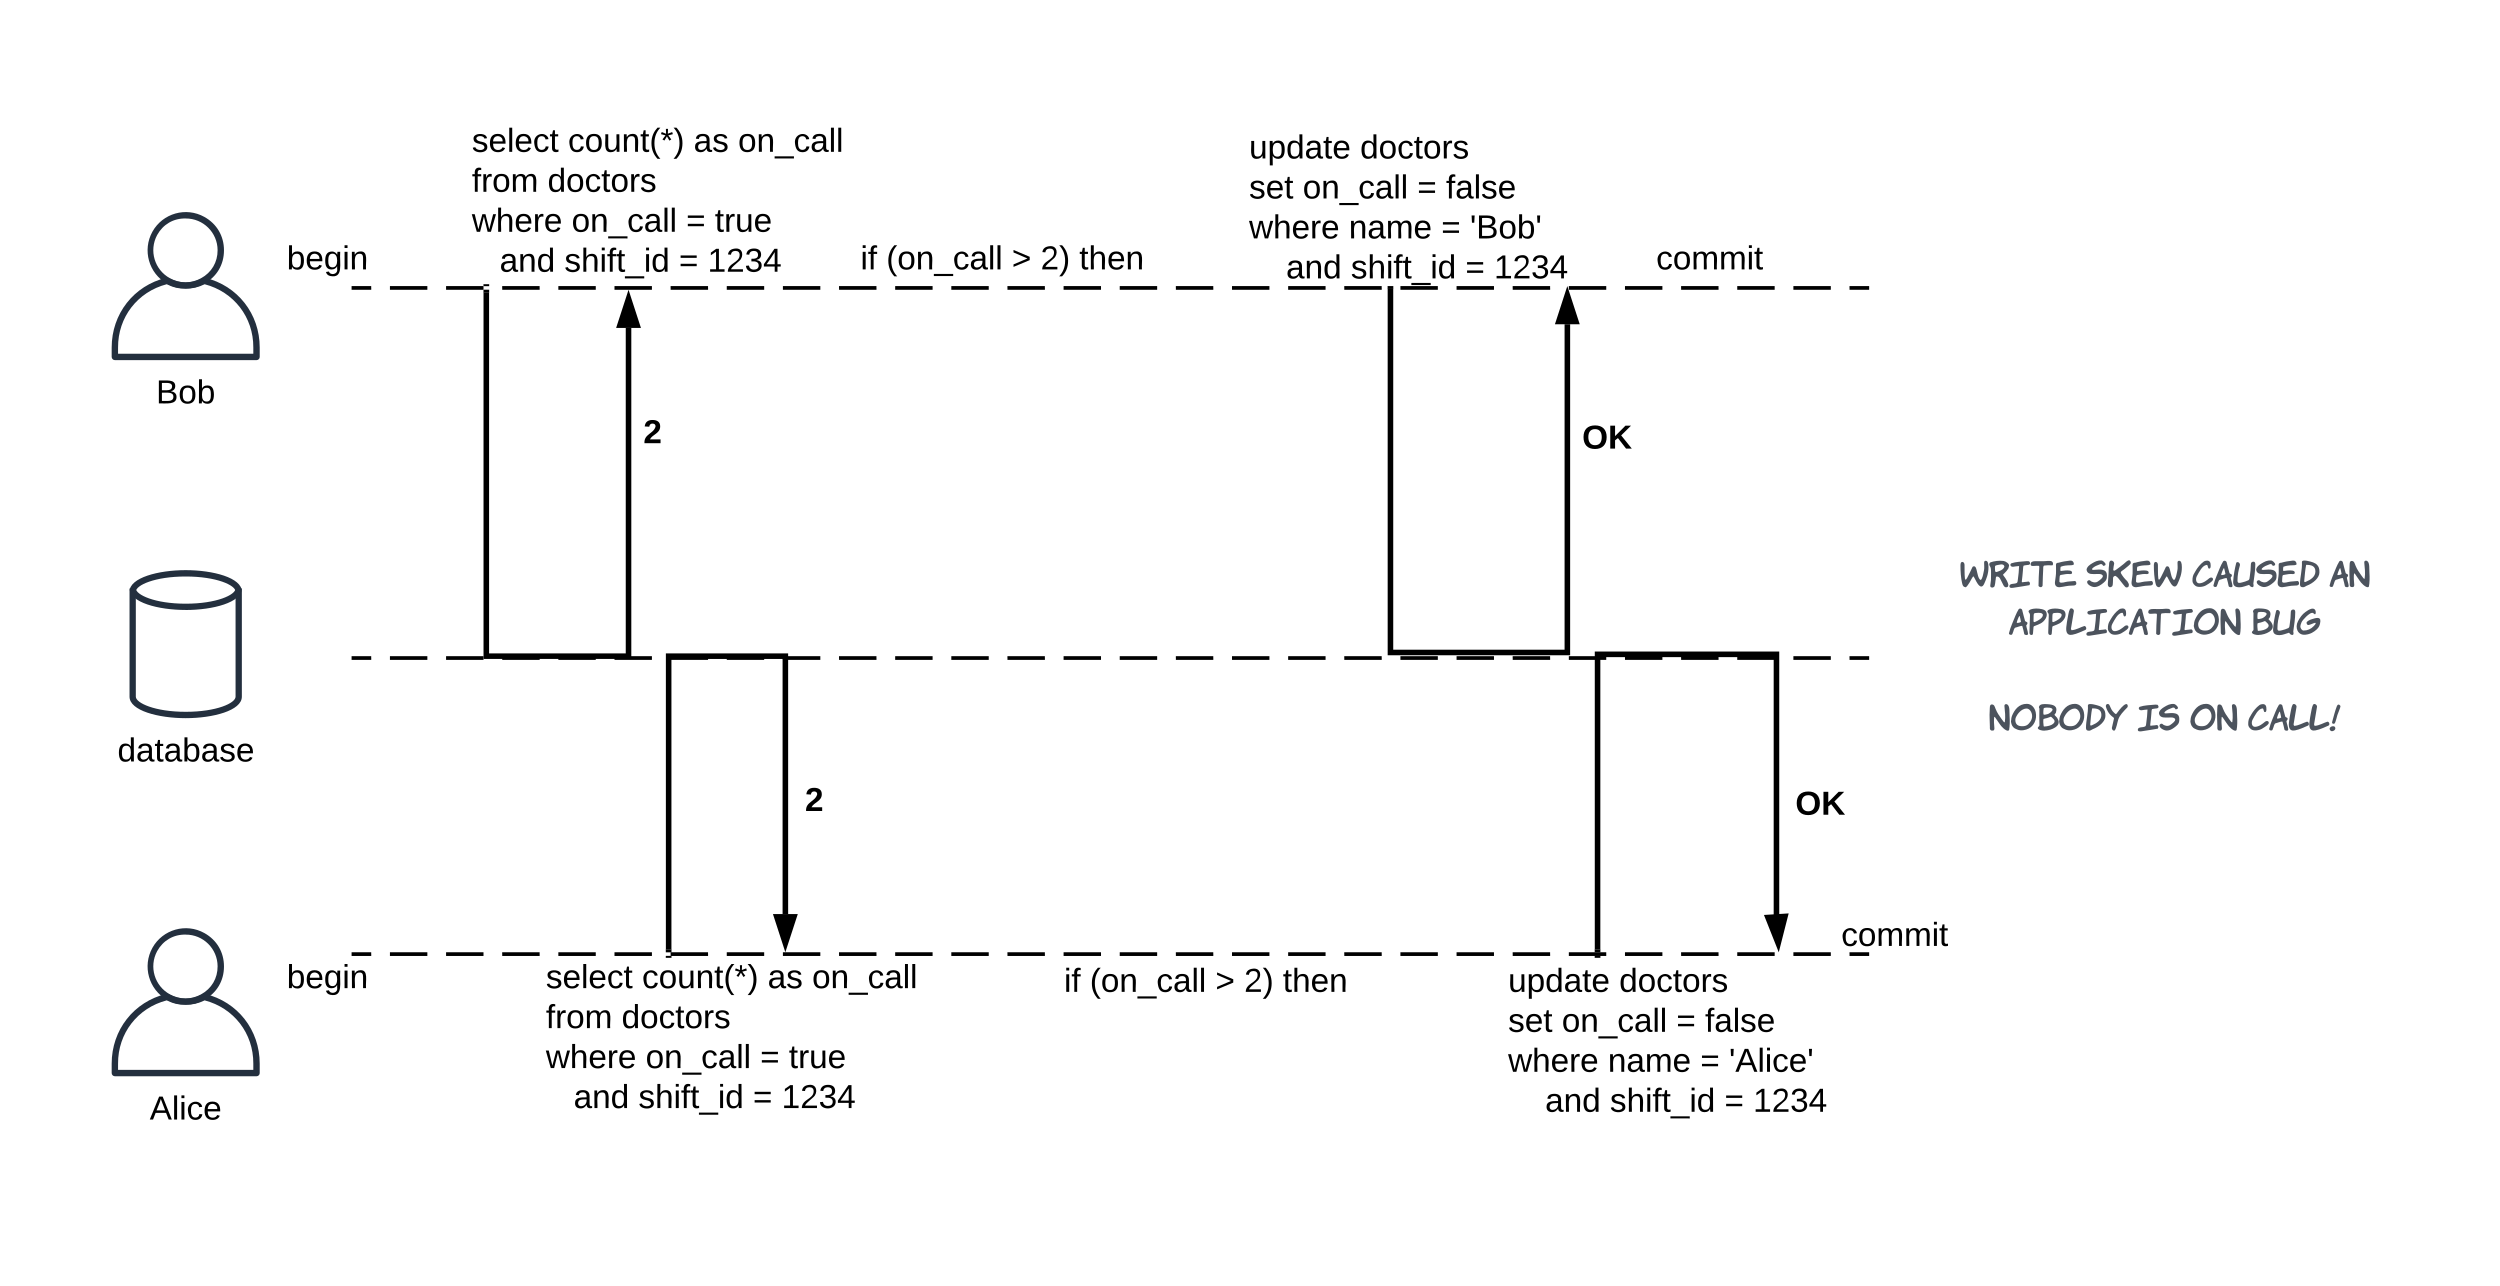 <svg xmlns="http://www.w3.org/2000/svg" xmlns:xlink="http://www.w3.org/1999/xlink" xmlns:lucid="lucid" width="1351" height="695"><g transform="translate(-90 -729)" lucid:page-tab-id="0_0"><path d="M228.67 923.6h-76.64c-.88 0-1.68-.76-1.68-1.7v-5.12c0-18.18 11.92-33.43 29.52-37.7.48-.1.88-.05 1.28.17 5.92 3.2 12.48 3.2 18.4 0 .4-.22.8-.26 1.2-.17 17.68 4.27 29.6 19.52 29.6 37.7v5.13c0 .94-.8 1.7-1.68 1.7zm-74.88-3.43h73.1v-3.4c.1-16.35-10.55-30.07-26.3-34.17-3.37 1.64-6.5 2.4-10.25 2.4-3.76 0-6.88-.7-10.24-2.4-15.75 4.1-26.4 17.82-26.3 34.18z" stroke="#fff" stroke-opacity="0" fill="#232f3e"/><path d="M190.36 884.9c-3.68 0-6.82-.78-10.04-2.56-9.95-5.58-13.5-18.2-7.93-28.17 5.57-9.95 18.16-13.5 28.08-7.93 6.73 3.76 10.57 10.33 10.57 18.05 0 7.76-3.93 14.36-10.74 18.04-3.2 1.73-6.3 2.56-9.94 2.56zm0-37.83c-6.6-.17-12.27 3.18-15.45 8.96-4.5 8.38-1.4 18.8 6.95 23.34 5.4 2.93 11.36 2.93 16.77 0 5.7-3.1 9-8.68 8.96-15.2-.04-9.5-7.77-17.14-17.22-17.1z" stroke="#fff" stroke-opacity="0" fill="#232f3e"/><use xlink:href="#a" transform="matrix(1,0,0,1,120.35,932.6) translate(54 14.4)"/><path d="M280.5 884.1h819v1h-819z" fill="none"/><path d="M300.72 884.1h20.22m10.12 0h20.22m10.1 0h20.23m10.12 0h20.22m10.12 0h20.22m10.1 0h20.23m10.12 0h20.22m10.12 0h20.22m10.1 0h20.23m10.12 0h20.22m10.12 0h20.22m10.1 0h20.23m10.12 0h20.22m10.12 0h20.22m10.1 0h20.23m10.12 0h20.22m10.12 0h20.22m10.1 0h20.23m10.12 0h20.22m10.12 0h20.22m10.1 0h20.23m10.12 0h20.22m10.12 0h20.22m10.1 0h20.23m10.12 0h20.22m10.12 0h20.22m10.1 0h10.12v1h-10.1m-10.12 0h-20.22m-10.12 0h-20.22m-10.1 0h-20.23m-10.12 0h-20.22m-10.12 0h-20.22m-10.1 0h-20.23m-10.12 0h-20.22m-10.12 0h-20.22m-10.1 0h-20.23m-10.12 0h-20.22m-10.12 0h-20.22m-10.1 0h-20.23m-10.12 0h-20.22m-10.12 0h-20.22m-10.1 0h-20.23m-10.12 0h-20.22m-10.12 0h-20.22m-10.1 0h-20.23m-10.12 0h-20.22m-10.12 0h-20.22m-10.1 0h-20.23m-10.12 0h-20.22m-10.12 0h-20.22m-10.1 0h-20.23m-10.12 0h-20.22m-10.12 0h-20.22m-10.1 0H280.5v-1h10.1" stroke="#000" fill="none"/><path d="M280.5 1084.1h819v1h-819z" fill="none"/><path d="M300.72 1084.1h20.22m10.12 0h20.22m10.1 0h20.23m10.12 0h20.22m10.12 0h20.22m10.1 0h20.23m10.12 0h20.22m10.12 0h20.22m10.1 0h20.23m10.12 0h20.22m10.12 0h20.22m10.1 0h20.23m10.12 0h20.22m10.12 0h20.22m10.1 0h20.23m10.12 0h20.22m10.12 0h20.22m10.1 0h20.23m10.12 0h20.22m10.12 0h20.22m10.1 0h20.23m10.12 0h20.22m10.12 0h20.22m10.1 0h20.23m10.12 0h20.22m10.12 0h20.22m10.1 0h10.12v1h-10.1m-10.12 0h-20.22m-10.12 0h-20.22m-10.1 0h-20.23m-10.12 0h-20.22m-10.12 0h-20.22m-10.1 0h-20.23m-10.12 0h-20.22m-10.12 0h-20.22m-10.1 0h-20.23m-10.12 0h-20.22m-10.12 0h-20.22m-10.1 0h-20.23m-10.12 0h-20.22m-10.12 0h-20.22m-10.1 0h-20.23m-10.12 0h-20.22m-10.12 0h-20.22m-10.1 0h-20.23m-10.12 0h-20.22m-10.12 0h-20.22m-10.1 0h-20.23m-10.12 0h-20.22m-10.12 0h-20.22m-10.1 0h-20.23m-10.12 0h-20.22m-10.12 0h-20.22m-10.1 0H280.5v-1h10.1" stroke="#000" fill="none"/><path d="M228.67 1310.6h-76.64c-.88 0-1.68-.76-1.68-1.7v-5.12c0-18.18 11.92-33.43 29.52-37.7.48-.1.88-.05 1.28.17 5.92 3.2 12.48 3.2 18.4 0 .4-.22.8-.26 1.2-.17 17.68 4.27 29.6 19.52 29.6 37.7v5.13c0 .94-.8 1.7-1.68 1.7zm-74.88-3.43h73.1v-3.4c.1-16.35-10.55-30.07-26.3-34.17-3.37 1.64-6.5 2.4-10.25 2.4-3.76 0-6.88-.7-10.24-2.4-15.75 4.1-26.4 17.82-26.3 34.18z" stroke="#fff" stroke-opacity="0" fill="#232f3e"/><path d="M190.36 1271.9c-3.68 0-6.82-.8-10.04-2.56-9.95-5.58-13.5-18.2-7.93-28.17 5.57-9.95 18.16-13.5 28.08-7.93 6.73 3.76 10.57 10.33 10.57 18.05 0 7.76-3.93 14.36-10.74 18.04-3.2 1.73-6.3 2.56-9.94 2.56zm0-37.83c-6.6-.17-12.27 3.18-15.45 8.96-4.5 8.38-1.4 18.8 6.95 23.34 5.4 2.93 11.36 2.93 16.77 0 5.7-3.1 9-8.68 8.96-15.2-.04-9.5-7.77-17.14-17.22-17.1z" stroke="#fff" stroke-opacity="0" fill="#232f3e"/><use xlink:href="#b" transform="matrix(1,0,0,1,120.35,1319.6) translate(50.55 14.4)"/><path d="M280.5 1244.1h819v1h-819z" fill="none"/><path d="M300.72 1244.1h20.22m10.12 0h20.22m10.1 0h20.23m10.12 0h20.22m10.12 0h20.22m10.1 0h20.23m10.12 0h20.22m10.12 0h20.22m10.1 0h20.23m10.12 0h20.22m10.12 0h20.22m10.1 0h20.23m10.12 0h20.22m10.12 0h20.22m10.1 0h20.23m10.12 0h20.22m10.12 0h20.22m10.1 0h20.23m10.12 0h20.22m10.12 0h20.22m10.1 0h20.23m10.12 0h20.22m10.12 0h20.22m10.1 0h20.23m10.12 0h20.22m10.12 0h20.22m10.1 0h10.12v1h-10.1m-10.12 0h-20.22m-10.12 0h-20.22m-10.1 0h-20.23m-10.12 0h-20.22m-10.12 0h-20.22m-10.1 0h-20.23m-10.12 0h-20.22m-10.12 0h-20.22m-10.1 0h-20.23m-10.12 0h-20.22m-10.12 0h-20.22m-10.1 0h-20.23m-10.12 0h-20.22m-10.12 0h-20.22m-10.1 0h-20.23m-10.12 0h-20.22m-10.12 0h-20.22m-10.1 0h-20.23m-10.12 0h-20.22m-10.12 0h-20.22m-10.1 0h-20.23m-10.12 0h-20.22m-10.12 0h-20.22m-10.1 0h-20.23m-10.12 0h-20.22m-10.12 0h-20.22m-10.1 0H280.5v-1h10.1" stroke="#000" fill="none"/><path d="M340 762h220v118H340z" stroke="#000" stroke-opacity="0" stroke-width="2" fill="#fff" fill-opacity="0"/><use xlink:href="#c" transform="matrix(1,0,0,1,345,767) translate(0 44.048)"/><use xlink:href="#d" transform="matrix(1,0,0,1,345,767) translate(51.95 44.048)"/><use xlink:href="#e" transform="matrix(1,0,0,1,345,767) translate(119.85 44.048)"/><use xlink:href="#f" transform="matrix(1,0,0,1,345,767) translate(143.85 44.048)"/><use xlink:href="#g" transform="matrix(1,0,0,1,345,767) translate(0 65.648)"/><use xlink:href="#h" transform="matrix(1,0,0,1,345,767) translate(40.9 65.648)"/><use xlink:href="#i" transform="matrix(1,0,0,1,345,767) translate(0 87.248)"/><use xlink:href="#j" transform="matrix(1,0,0,1,345,767) translate(53.9 87.248)"/><use xlink:href="#k" transform="matrix(1,0,0,1,345,767) translate(115.8 87.248)"/><use xlink:href="#l" transform="matrix(1,0,0,1,345,767) translate(131.3 87.248)"/><use xlink:href="#m" transform="matrix(1,0,0,1,345,767) translate(0 108.848)"/><use xlink:href="#n" transform="matrix(1,0,0,1,345,767) translate(15 108.848)"/><use xlink:href="#o" transform="matrix(1,0,0,1,345,767) translate(50 108.848)"/><use xlink:href="#k" transform="matrix(1,0,0,1,345,767) translate(111.9 108.848)"/><use xlink:href="#p" transform="matrix(1,0,0,1,345,767) translate(127.4 108.848)"/><path d="M352.8 887.1v196.5h76.86V906.22" stroke="#000" stroke-width="3" fill="none"/><path d="M354.3 887.14h-3v-1.54h3zm0-3.54h-3v-1h3z" stroke="#000" stroke-width=".05"/><path d="M429.66 890.45l4.64 14.27h-9.28z" stroke="#000" stroke-width="3"/><use xlink:href="#q" transform="matrix(1,0,0,1,437.661,954.101) translate(0 14.4)"/><path d="M451.34 1242.1v-158.5h63.07v139.38" stroke="#000" stroke-width="3" fill="none"/><path d="M452.84 1246.6h-3v-1h3zm0-3h-3v-1.54h3z" stroke="#000" stroke-width=".05"/><path d="M514.4 1238.75l-4.63-14.27h9.28z" stroke="#000" stroke-width="3"/><path d="M520 1103.6h175.2v118H520z" stroke="#000" stroke-opacity="0" stroke-width="2" fill="#fff" fill-opacity="0"/><use xlink:href="#q" transform="matrix(1,0,0,1,525,1108.6) translate(0 58.681)"/><path d="M760 765.6h300v118H760z" stroke="#000" stroke-opacity="0" stroke-width="2" fill="#fff" fill-opacity="0"/><use xlink:href="#r" transform="matrix(1,0,0,1,765,770.6) translate(0 44.048)"/><use xlink:href="#h" transform="matrix(1,0,0,1,765,770.6) translate(60 44.048)"/><use xlink:href="#s" transform="matrix(1,0,0,1,765,770.6) translate(0 65.648)"/><use xlink:href="#j" transform="matrix(1,0,0,1,765,770.6) translate(29 65.648)"/><use xlink:href="#k" transform="matrix(1,0,0,1,765,770.6) translate(90.9 65.648)"/><use xlink:href="#t" transform="matrix(1,0,0,1,765,770.6) translate(106.4 65.648)"/><use xlink:href="#i" transform="matrix(1,0,0,1,765,770.6) translate(0 87.248)"/><use xlink:href="#u" transform="matrix(1,0,0,1,765,770.6) translate(53.9 87.248)"/><use xlink:href="#k" transform="matrix(1,0,0,1,765,770.6) translate(103.85 87.248)"/><use xlink:href="#v" transform="matrix(1,0,0,1,765,770.6) translate(119.35 87.248)"/><use xlink:href="#w" transform="matrix(1,0,0,1,765,770.6) translate(0 108.848)"/><use xlink:href="#n" transform="matrix(1,0,0,1,765,770.6) translate(20 108.848)"/><use xlink:href="#o" transform="matrix(1,0,0,1,765,770.6) translate(55 108.848)"/><use xlink:href="#k" transform="matrix(1,0,0,1,765,770.6) translate(116.9 108.848)"/><use xlink:href="#p" transform="matrix(1,0,0,1,765,770.6) translate(132.4 108.848)"/><path d="M841.4 885.1v196.5H937V904.22" stroke="#000" stroke-width="3" fill="none"/><path d="M842.9 885.14h-3v-1.54h3z" stroke="#000" stroke-width=".05"/><path d="M936.98 888.45l4.64 14.27h-9.27z" stroke="#000" stroke-width="3"/><g><use xlink:href="#x" transform="matrix(1,0,0,1,944.984,957.042) translate(0 14.4)"/></g><path d="M190.35 1117.1c-14.75 0-30.35-4.08-30.35-11.6v-56.8c0-7.52 15.6-11.6 30.35-11.6 14.7 0 30.35 4.08 30.35 11.6v56.8c0 7.52-15.66 11.6-30.35 11.6zm0-76.56c-16.7 0-26.95 4.72-26.95 8.16v56.8c0 3.36 10.2 8.16 26.95 8.16s26.95-4.72 26.95-8.16v-56.8c0-3.44-10.26-8.16-26.95-8.16z" stroke="#fff" stroke-opacity="0" fill="#232f3e"/><path d="M190.35 1058.63c-14.75 0-30.35-4.07-30.35-11.62h3.4c0 3.4 10.2 8.23 26.95 8.23s26.95-4.78 26.95-8.22h3.4c0 7.56-15.66 11.63-30.35 11.63z" stroke="#fff" stroke-opacity="0" fill="#232f3e"/><g><use xlink:href="#y" transform="matrix(1,0,0,1,130,1126.1) translate(23.5 14.4)"/></g><path d="M953.32 1242.1v-159.5H1050v141.62" stroke="#000" stroke-width="3" fill="none"/><path d="M954.82 1246.6h-3v-1h3zm0-3h-3v-1.54h3z" stroke="#000" stroke-width=".05"/><path d="M1050.93 1238.76l-5.54-13.95 9.24-.58z" stroke="#000" stroke-width="3"/><path d="M1055.2 1105.6h175.2v118h-175.2z" stroke="#000" stroke-opacity="0" stroke-width="2" fill="#fff" fill-opacity="0"/><g><use xlink:href="#x" transform="matrix(1,0,0,1,1060.2,1110.6) translate(0 58.681)"/></g><path d="M550 783.6h180V880H550z" stroke="#000" stroke-opacity="0" stroke-width="2" fill="#fff" fill-opacity="0"/><g><use xlink:href="#z" transform="matrix(1,0,0,1,555,788.6) translate(0 85.979)"/><use xlink:href="#A" transform="matrix(1,0,0,1,555,788.6) translate(13.95 85.979)"/><use xlink:href="#B" transform="matrix(1,0,0,1,555,788.6) translate(81.8 85.979)"/><use xlink:href="#C" transform="matrix(1,0,0,1,555,788.6) translate(97.3 85.979)"/><use xlink:href="#D" transform="matrix(1,0,0,1,555,788.6) translate(118.25 85.979)"/></g><path d="M380 1243.6h220v118H380z" stroke="#000" stroke-opacity="0" stroke-width="2" fill="#fff" fill-opacity="0"/><g><use xlink:href="#c" transform="matrix(1,0,0,1,385,1248.6) translate(0 14.4)"/><use xlink:href="#d" transform="matrix(1,0,0,1,385,1248.6) translate(51.95 14.4)"/><use xlink:href="#e" transform="matrix(1,0,0,1,385,1248.6) translate(119.85 14.4)"/><use xlink:href="#f" transform="matrix(1,0,0,1,385,1248.6) translate(143.85 14.4)"/><use xlink:href="#g" transform="matrix(1,0,0,1,385,1248.6) translate(0 36)"/><use xlink:href="#h" transform="matrix(1,0,0,1,385,1248.6) translate(40.9 36)"/><use xlink:href="#i" transform="matrix(1,0,0,1,385,1248.6) translate(0 57.6)"/><use xlink:href="#j" transform="matrix(1,0,0,1,385,1248.6) translate(53.9 57.6)"/><use xlink:href="#k" transform="matrix(1,0,0,1,385,1248.6) translate(115.8 57.6)"/><use xlink:href="#l" transform="matrix(1,0,0,1,385,1248.6) translate(131.3 57.6)"/><use xlink:href="#m" transform="matrix(1,0,0,1,385,1248.6) translate(0 79.2)"/><use xlink:href="#n" transform="matrix(1,0,0,1,385,1248.6) translate(15 79.2)"/><use xlink:href="#o" transform="matrix(1,0,0,1,385,1248.6) translate(50 79.2)"/><use xlink:href="#k" transform="matrix(1,0,0,1,385,1248.6) translate(111.9 79.2)"/><use xlink:href="#p" transform="matrix(1,0,0,1,385,1248.6) translate(127.4 79.2)"/></g><path d="M980 783.6h180V880H980z" stroke="#000" stroke-opacity="0" stroke-width="2" fill="#fff" fill-opacity="0"/><g><use xlink:href="#E" transform="matrix(1,0,0,1,985,788.6) translate(0 85.979)"/></g><path d="M660 1245.6h180v96.4H660z" stroke="#000" stroke-opacity="0" stroke-width="2" fill="#fff" fill-opacity="0"/><g><use xlink:href="#z" transform="matrix(1,0,0,1,665,1250.6) translate(0 14.4)"/><use xlink:href="#A" transform="matrix(1,0,0,1,665,1250.6) translate(13.95 14.4)"/><use xlink:href="#B" transform="matrix(1,0,0,1,665,1250.6) translate(81.8 14.4)"/><use xlink:href="#C" transform="matrix(1,0,0,1,665,1250.6) translate(97.3 14.4)"/><use xlink:href="#D" transform="matrix(1,0,0,1,665,1250.6) translate(118.25 14.4)"/></g><path d="M900 1245.6h300v118H900z" stroke="#000" stroke-opacity="0" stroke-width="2" fill="#fff" fill-opacity="0"/><g><use xlink:href="#r" transform="matrix(1,0,0,1,905,1250.6) translate(0 14.4)"/><use xlink:href="#h" transform="matrix(1,0,0,1,905,1250.6) translate(60 14.4)"/><use xlink:href="#s" transform="matrix(1,0,0,1,905,1250.6) translate(0 36)"/><use xlink:href="#j" transform="matrix(1,0,0,1,905,1250.6) translate(29 36)"/><use xlink:href="#k" transform="matrix(1,0,0,1,905,1250.6) translate(90.9 36)"/><use xlink:href="#t" transform="matrix(1,0,0,1,905,1250.6) translate(106.4 36)"/><use xlink:href="#i" transform="matrix(1,0,0,1,905,1250.6) translate(0 57.6)"/><use xlink:href="#u" transform="matrix(1,0,0,1,905,1250.6) translate(53.9 57.6)"/><use xlink:href="#k" transform="matrix(1,0,0,1,905,1250.6) translate(103.85 57.6)"/><use xlink:href="#F" transform="matrix(1,0,0,1,905,1250.6) translate(119.35 57.6)"/><use xlink:href="#w" transform="matrix(1,0,0,1,905,1250.6) translate(0 79.2)"/><use xlink:href="#n" transform="matrix(1,0,0,1,905,1250.6) translate(20 79.2)"/><use xlink:href="#o" transform="matrix(1,0,0,1,905,1250.6) translate(55 79.2)"/><use xlink:href="#k" transform="matrix(1,0,0,1,905,1250.6) translate(116.9 79.2)"/><use xlink:href="#p" transform="matrix(1,0,0,1,905,1250.6) translate(132.4 79.2)"/></g><path d="M1080 1149.2h180v96.4h-180z" stroke="#000" stroke-opacity="0" stroke-width="2" fill="#fff" fill-opacity="0"/><g><use xlink:href="#E" transform="matrix(1,0,0,1,1085,1154.2) translate(0 85.979)"/></g><path d="M240 783.6h180V880H240z" stroke="#000" stroke-opacity="0" stroke-width="2" fill="#fff" fill-opacity="0"/><g><use xlink:href="#G" transform="matrix(1,0,0,1,245,788.6) translate(0 85.979)"/></g><path d="M240 1243.6h180v96.4H240z" stroke="#000" stroke-opacity="0" stroke-width="2" fill="#fff" fill-opacity="0"/><g><use xlink:href="#G" transform="matrix(1,0,0,1,245,1248.6) translate(0 14.4)"/></g><path d="M1140 1016.9h240v113.4h-240z" stroke="#000" stroke-opacity="0" stroke-width="2" fill="#fff" fill-opacity="0"/><g><use xlink:href="#H" transform="matrix(1,0,0,1,1145,1021.904) translate(4.111 24.472)"/><use xlink:href="#I" transform="matrix(1,0,0,1,1145,1021.904) translate(72.565 24.472)"/><use xlink:href="#J" transform="matrix(1,0,0,1,1145,1021.904) translate(129.589 24.472)"/><use xlink:href="#K" transform="matrix(1,0,0,1,1145,1021.904) translate(203.785 24.472)"/><use xlink:href="#L" transform="matrix(1,0,0,1,1145,1021.904) translate(30.517 50.32)"/><use xlink:href="#M" transform="matrix(1,0,0,1,1145,1021.904) translate(161.575 50.32)"/><use xlink:href="#N" transform="matrix(1,0,0,1,1145,1021.904) translate(115 76.168)"/><use xlink:href="#O" transform="matrix(1,0,0,1,1145,1021.904) translate(19.897 102.016)"/><use xlink:href="#P" transform="matrix(1,0,0,1,1145,1021.904) translate(100.249 102.016)"/><use xlink:href="#Q" transform="matrix(1,0,0,1,1145,1021.904) translate(128.383 102.016)"/><use xlink:href="#R" transform="matrix(1,0,0,1,1145,1021.904) translate(159.721 102.016)"/></g><defs><path d="M160-131c35 5 61 23 61 61C221 17 115-2 30 0v-248c76 3 177-17 177 60 0 33-19 50-47 57zm-97-11c50-1 110 9 110-42 0-47-63-36-110-37v79zm0 115c55-2 124 14 124-45 0-56-70-42-124-44v89" id="S"/><path d="M100-194c62-1 85 37 85 99 1 63-27 99-86 99S16-35 15-95c0-66 28-99 85-99zM99-20c44 1 53-31 53-75 0-43-8-75-51-75s-53 32-53 75 10 74 51 75" id="T"/><path d="M115-194c53 0 69 39 70 98 0 66-23 100-70 100C84 3 66-7 56-30L54 0H23l1-261h32v101c10-23 28-34 59-34zm-8 174c40 0 45-34 45-75 0-40-5-75-45-74-42 0-51 32-51 76 0 43 10 73 51 73" id="U"/><g id="a"><use transform="matrix(0.05,0,0,0.05,0,0)" xlink:href="#S"/><use transform="matrix(0.05,0,0,0.05,12,0)" xlink:href="#T"/><use transform="matrix(0.05,0,0,0.05,22,0)" xlink:href="#U"/></g><path d="M205 0l-28-72H64L36 0H1l101-248h38L239 0h-34zm-38-99l-47-123c-12 45-31 82-46 123h93" id="V"/><path d="M24 0v-261h32V0H24" id="W"/><path d="M24-231v-30h32v30H24zM24 0v-190h32V0H24" id="X"/><path d="M96-169c-40 0-48 33-48 73s9 75 48 75c24 0 41-14 43-38l32 2c-6 37-31 61-74 61-59 0-76-41-82-99-10-93 101-131 147-64 4 7 5 14 7 22l-32 3c-4-21-16-35-41-35" id="Y"/><path d="M100-194c63 0 86 42 84 106H49c0 40 14 67 53 68 26 1 43-12 49-29l28 8c-11 28-37 45-77 45C44 4 14-33 15-96c1-61 26-98 85-98zm52 81c6-60-76-77-97-28-3 7-6 17-6 28h103" id="Z"/><g id="b"><use transform="matrix(0.05,0,0,0.05,0,0)" xlink:href="#V"/><use transform="matrix(0.05,0,0,0.05,12,0)" xlink:href="#W"/><use transform="matrix(0.05,0,0,0.05,15.95,0)" xlink:href="#X"/><use transform="matrix(0.05,0,0,0.05,19.9,0)" xlink:href="#Y"/><use transform="matrix(0.05,0,0,0.05,28.9,0)" xlink:href="#Z"/></g><path d="M135-143c-3-34-86-38-87 0 15 53 115 12 119 90S17 21 10-45l28-5c4 36 97 45 98 0-10-56-113-15-118-90-4-57 82-63 122-42 12 7 21 19 24 35" id="aa"/><path d="M59-47c-2 24 18 29 38 22v24C64 9 27 4 27-40v-127H5v-23h24l9-43h21v43h35v23H59v120" id="ab"/><g id="c"><use transform="matrix(0.05,0,0,0.05,0,0)" xlink:href="#aa"/><use transform="matrix(0.05,0,0,0.05,9,0)" xlink:href="#Z"/><use transform="matrix(0.05,0,0,0.05,19,0)" xlink:href="#W"/><use transform="matrix(0.05,0,0,0.05,22.95,0)" xlink:href="#Z"/><use transform="matrix(0.05,0,0,0.05,32.95,0)" xlink:href="#Y"/><use transform="matrix(0.05,0,0,0.05,41.95,0)" xlink:href="#ab"/></g><path d="M84 4C-5 8 30-112 23-190h32v120c0 31 7 50 39 49 72-2 45-101 50-169h31l1 190h-30c-1-10 1-25-2-33-11 22-28 36-60 37" id="ac"/><path d="M117-194c89-4 53 116 60 194h-32v-121c0-31-8-49-39-48C34-167 62-67 57 0H25l-1-190h30c1 10-1 24 2 32 11-22 29-35 61-36" id="ad"/><path d="M87 75C49 33 22-17 22-94c0-76 28-126 65-167h31c-38 41-64 92-64 168S80 34 118 75H87" id="ae"/><path d="M80-196l47-18 7 23-49 13 32 44-20 13-27-46-27 45-21-12 33-44-49-13 8-23 47 19-2-53h23" id="af"/><path d="M33-261c38 41 65 92 65 168S71 34 33 75H2C39 34 66-17 66-93S39-220 2-261h31" id="ag"/><g id="d"><use transform="matrix(0.05,0,0,0.05,0,0)" xlink:href="#Y"/><use transform="matrix(0.05,0,0,0.05,9,0)" xlink:href="#T"/><use transform="matrix(0.05,0,0,0.05,19,0)" xlink:href="#ac"/><use transform="matrix(0.05,0,0,0.05,29,0)" xlink:href="#ad"/><use transform="matrix(0.05,0,0,0.05,39,0)" xlink:href="#ab"/><use transform="matrix(0.05,0,0,0.05,44,0)" xlink:href="#ae"/><use transform="matrix(0.05,0,0,0.05,49.95,0)" xlink:href="#af"/><use transform="matrix(0.05,0,0,0.05,56.95,0)" xlink:href="#ag"/></g><path d="M141-36C126-15 110 5 73 4 37 3 15-17 15-53c-1-64 63-63 125-63 3-35-9-54-41-54-24 1-41 7-42 31l-33-3c5-37 33-52 76-52 45 0 72 20 72 64v82c-1 20 7 32 28 27v20c-31 9-61-2-59-35zM48-53c0 20 12 33 32 33 41-3 63-29 60-74-43 2-92-5-92 41" id="ah"/><g id="e"><use transform="matrix(0.05,0,0,0.05,0,0)" xlink:href="#ah"/><use transform="matrix(0.05,0,0,0.05,10,0)" xlink:href="#aa"/></g><path d="M-5 72V49h209v23H-5" id="ai"/><g id="f"><use transform="matrix(0.05,0,0,0.05,0,0)" xlink:href="#T"/><use transform="matrix(0.05,0,0,0.05,10,0)" xlink:href="#ad"/><use transform="matrix(0.05,0,0,0.05,20,0)" xlink:href="#ai"/><use transform="matrix(0.05,0,0,0.05,30,0)" xlink:href="#Y"/><use transform="matrix(0.05,0,0,0.05,39,0)" xlink:href="#ah"/><use transform="matrix(0.05,0,0,0.05,49,0)" xlink:href="#W"/><use transform="matrix(0.05,0,0,0.05,52.95,0)" xlink:href="#W"/></g><path d="M101-234c-31-9-42 10-38 44h38v23H63V0H32v-167H5v-23h27c-7-52 17-82 69-68v24" id="aj"/><path d="M114-163C36-179 61-72 57 0H25l-1-190h30c1 12-1 29 2 39 6-27 23-49 58-41v29" id="ak"/><path d="M210-169c-67 3-38 105-44 169h-31v-121c0-29-5-50-35-48C34-165 62-65 56 0H25l-1-190h30c1 10-1 24 2 32 10-44 99-50 107 0 11-21 27-35 58-36 85-2 47 119 55 194h-31v-121c0-29-5-49-35-48" id="al"/><g id="g"><use transform="matrix(0.05,0,0,0.05,0,0)" xlink:href="#aj"/><use transform="matrix(0.05,0,0,0.05,5,0)" xlink:href="#ak"/><use transform="matrix(0.05,0,0,0.05,10.95,0)" xlink:href="#T"/><use transform="matrix(0.05,0,0,0.05,20.95,0)" xlink:href="#al"/></g><path d="M85-194c31 0 48 13 60 33l-1-100h32l1 261h-30c-2-10 0-23-3-31C134-8 116 4 85 4 32 4 16-35 15-94c0-66 23-100 70-100zm9 24c-40 0-46 34-46 75 0 40 6 74 45 74 42 0 51-32 51-76 0-42-9-74-50-73" id="am"/><g id="h"><use transform="matrix(0.05,0,0,0.05,0,0)" xlink:href="#am"/><use transform="matrix(0.05,0,0,0.05,10,0)" xlink:href="#T"/><use transform="matrix(0.05,0,0,0.05,20,0)" xlink:href="#Y"/><use transform="matrix(0.05,0,0,0.05,29,0)" xlink:href="#ab"/><use transform="matrix(0.05,0,0,0.05,34,0)" xlink:href="#T"/><use transform="matrix(0.05,0,0,0.05,44,0)" xlink:href="#ak"/><use transform="matrix(0.05,0,0,0.05,49.95,0)" xlink:href="#aa"/></g><path d="M206 0h-36l-40-164L89 0H53L-1-190h32L70-26l43-164h34l41 164 42-164h31" id="an"/><path d="M106-169C34-169 62-67 57 0H25v-261h32l-1 103c12-21 28-36 61-36 89 0 53 116 60 194h-32v-121c2-32-8-49-39-48" id="ao"/><g id="i"><use transform="matrix(0.05,0,0,0.05,0,0)" xlink:href="#an"/><use transform="matrix(0.05,0,0,0.05,12.95,0)" xlink:href="#ao"/><use transform="matrix(0.05,0,0,0.05,22.95,0)" xlink:href="#Z"/><use transform="matrix(0.05,0,0,0.05,32.95,0)" xlink:href="#ak"/><use transform="matrix(0.05,0,0,0.05,38.9,0)" xlink:href="#Z"/></g><g id="j"><use transform="matrix(0.05,0,0,0.05,0,0)" xlink:href="#T"/><use transform="matrix(0.05,0,0,0.05,10,0)" xlink:href="#ad"/><use transform="matrix(0.05,0,0,0.05,20,0)" xlink:href="#ai"/><use transform="matrix(0.05,0,0,0.05,30,0)" xlink:href="#Y"/><use transform="matrix(0.05,0,0,0.05,39,0)" xlink:href="#ah"/><use transform="matrix(0.05,0,0,0.05,49,0)" xlink:href="#W"/><use transform="matrix(0.05,0,0,0.05,52.95,0)" xlink:href="#W"/></g><path d="M18-150v-26h174v26H18zm0 90v-26h174v26H18" id="ap"/><use transform="matrix(0.05,0,0,0.05,0,0)" xlink:href="#ap" id="k"/><g id="l"><use transform="matrix(0.05,0,0,0.05,0,0)" xlink:href="#ab"/><use transform="matrix(0.05,0,0,0.05,5,0)" xlink:href="#ak"/><use transform="matrix(0.05,0,0,0.05,10.95,0)" xlink:href="#ac"/><use transform="matrix(0.05,0,0,0.05,20.95,0)" xlink:href="#Z"/></g><g id="n"><use transform="matrix(0.05,0,0,0.05,0,0)" xlink:href="#ah"/><use transform="matrix(0.05,0,0,0.05,10,0)" xlink:href="#ad"/><use transform="matrix(0.05,0,0,0.05,20,0)" xlink:href="#am"/></g><g id="o"><use transform="matrix(0.05,0,0,0.05,0,0)" xlink:href="#aa"/><use transform="matrix(0.05,0,0,0.05,9,0)" xlink:href="#ao"/><use transform="matrix(0.05,0,0,0.05,19,0)" xlink:href="#X"/><use transform="matrix(0.05,0,0,0.05,22.95,0)" xlink:href="#aj"/><use transform="matrix(0.05,0,0,0.05,27.95,0)" xlink:href="#ab"/><use transform="matrix(0.05,0,0,0.05,32.95,0)" xlink:href="#ai"/><use transform="matrix(0.05,0,0,0.05,42.95,0)" xlink:href="#X"/><use transform="matrix(0.05,0,0,0.05,46.9,0)" xlink:href="#am"/></g><path d="M27 0v-27h64v-190l-56 39v-29l58-41h29v221h61V0H27" id="aq"/><path d="M101-251c82-7 93 87 43 132L82-64C71-53 59-42 53-27h129V0H18c2-99 128-94 128-182 0-28-16-43-45-43s-46 15-49 41l-32-3c6-41 34-60 81-64" id="ar"/><path d="M126-127c33 6 58 20 58 59 0 88-139 92-164 29-3-8-5-16-6-25l32-3c6 27 21 44 54 44 32 0 52-15 52-46 0-38-36-46-79-43v-28c39 1 72-4 72-42 0-27-17-43-46-43-28 0-47 15-49 41l-32-3c6-42 35-63 81-64 48-1 79 21 79 65 0 36-21 52-52 59" id="as"/><path d="M155-56V0h-30v-56H8v-25l114-167h33v167h35v25h-35zm-30-156c-27 46-58 90-88 131h88v-131" id="at"/><g id="p"><use transform="matrix(0.05,0,0,0.05,0,0)" xlink:href="#aq"/><use transform="matrix(0.05,0,0,0.05,10,0)" xlink:href="#ar"/><use transform="matrix(0.05,0,0,0.05,20,0)" xlink:href="#as"/><use transform="matrix(0.05,0,0,0.05,30,0)" xlink:href="#at"/></g><path d="M182-182c0 78-84 86-111 141h115V0H12c-6-101 99-100 120-180 1-22-12-31-33-32-23 0-32 14-35 34l-49-3c5-45 32-70 84-70 51 0 83 22 83 69" id="au"/><use transform="matrix(0.05,0,0,0.05,0,0)" xlink:href="#au" id="q"/><path d="M115-194c55 1 70 41 70 98S169 2 115 4C84 4 66-9 55-30l1 105H24l-1-265h31l2 30c10-21 28-34 59-34zm-8 174c40 0 45-34 45-75s-6-73-45-74c-42 0-51 32-51 76 0 43 10 73 51 73" id="av"/><g id="r"><use transform="matrix(0.05,0,0,0.05,0,0)" xlink:href="#ac"/><use transform="matrix(0.05,0,0,0.05,10,0)" xlink:href="#av"/><use transform="matrix(0.05,0,0,0.05,20,0)" xlink:href="#am"/><use transform="matrix(0.05,0,0,0.05,30,0)" xlink:href="#ah"/><use transform="matrix(0.05,0,0,0.05,40,0)" xlink:href="#ab"/><use transform="matrix(0.05,0,0,0.05,45,0)" xlink:href="#Z"/></g><g id="s"><use transform="matrix(0.05,0,0,0.05,0,0)" xlink:href="#aa"/><use transform="matrix(0.05,0,0,0.05,9,0)" xlink:href="#Z"/><use transform="matrix(0.05,0,0,0.05,19,0)" xlink:href="#ab"/></g><g id="t"><use transform="matrix(0.05,0,0,0.05,0,0)" xlink:href="#aj"/><use transform="matrix(0.05,0,0,0.05,5,0)" xlink:href="#ah"/><use transform="matrix(0.05,0,0,0.05,15,0)" xlink:href="#W"/><use transform="matrix(0.05,0,0,0.05,18.95,0)" xlink:href="#aa"/><use transform="matrix(0.05,0,0,0.05,27.95,0)" xlink:href="#Z"/></g><g id="u"><use transform="matrix(0.05,0,0,0.05,0,0)" xlink:href="#ad"/><use transform="matrix(0.05,0,0,0.05,10,0)" xlink:href="#ah"/><use transform="matrix(0.05,0,0,0.05,20,0)" xlink:href="#al"/><use transform="matrix(0.05,0,0,0.05,34.95,0)" xlink:href="#Z"/></g><path d="M47-170H22l-4-78h33" id="aw"/><g id="v"><use transform="matrix(0.05,0,0,0.05,0,0)" xlink:href="#aw"/><use transform="matrix(0.05,0,0,0.05,3.4,0)" xlink:href="#S"/><use transform="matrix(0.05,0,0,0.05,15.4,0)" xlink:href="#T"/><use transform="matrix(0.05,0,0,0.05,25.4,0)" xlink:href="#U"/><use transform="matrix(0.05,0,0,0.05,35.4,0)" xlink:href="#aw"/></g><path d="M140-251c80 0 125 45 125 126S219 4 139 4C58 4 15-44 15-125s44-126 125-126zm-1 214c52 0 73-35 73-88 0-50-21-86-72-86-52 0-73 35-73 86s22 88 72 88" id="ax"/><path d="M195 0l-88-114-31 24V0H24v-248h52v113l112-113h60L142-143 257 0h-62" id="ay"/><g id="x"><use transform="matrix(0.05,0,0,0.05,0,0)" xlink:href="#ax"/><use transform="matrix(0.05,0,0,0.05,14,0)" xlink:href="#ay"/></g><g id="y"><use transform="matrix(0.05,0,0,0.05,0,0)" xlink:href="#am"/><use transform="matrix(0.05,0,0,0.05,10,0)" xlink:href="#ah"/><use transform="matrix(0.05,0,0,0.05,20,0)" xlink:href="#ab"/><use transform="matrix(0.05,0,0,0.05,25,0)" xlink:href="#ah"/><use transform="matrix(0.05,0,0,0.05,35,0)" xlink:href="#U"/><use transform="matrix(0.05,0,0,0.05,45,0)" xlink:href="#ah"/><use transform="matrix(0.05,0,0,0.05,55,0)" xlink:href="#aa"/><use transform="matrix(0.05,0,0,0.05,64,0)" xlink:href="#Z"/></g><g id="z"><use transform="matrix(0.05,0,0,0.05,0,0)" xlink:href="#X"/><use transform="matrix(0.05,0,0,0.05,3.95,0)" xlink:href="#aj"/></g><g id="A"><use transform="matrix(0.05,0,0,0.05,0,0)" xlink:href="#ae"/><use transform="matrix(0.05,0,0,0.05,5.95,0)" xlink:href="#T"/><use transform="matrix(0.05,0,0,0.05,15.95,0)" xlink:href="#ad"/><use transform="matrix(0.05,0,0,0.05,25.95,0)" xlink:href="#ai"/><use transform="matrix(0.05,0,0,0.05,35.95,0)" xlink:href="#Y"/><use transform="matrix(0.05,0,0,0.05,44.95,0)" xlink:href="#ah"/><use transform="matrix(0.05,0,0,0.05,54.95,0)" xlink:href="#W"/><use transform="matrix(0.05,0,0,0.05,58.9,0)" xlink:href="#W"/></g><path d="M18-27v-27l151-64-151-65v-27l175 74v36" id="az"/><use transform="matrix(0.05,0,0,0.05,0,0)" xlink:href="#az" id="B"/><g id="C"><use transform="matrix(0.05,0,0,0.05,0,0)" xlink:href="#ar"/><use transform="matrix(0.05,0,0,0.05,10,0)" xlink:href="#ag"/></g><g id="D"><use transform="matrix(0.05,0,0,0.05,0,0)" xlink:href="#ab"/><use transform="matrix(0.05,0,0,0.05,5,0)" xlink:href="#ao"/><use transform="matrix(0.05,0,0,0.05,15,0)" xlink:href="#Z"/><use transform="matrix(0.05,0,0,0.05,25,0)" xlink:href="#ad"/></g><g id="E"><use transform="matrix(0.05,0,0,0.05,0,0)" xlink:href="#Y"/><use transform="matrix(0.05,0,0,0.05,9,0)" xlink:href="#T"/><use transform="matrix(0.05,0,0,0.05,19,0)" xlink:href="#al"/><use transform="matrix(0.05,0,0,0.05,33.95,0)" xlink:href="#al"/><use transform="matrix(0.05,0,0,0.05,48.9,0)" xlink:href="#X"/><use transform="matrix(0.05,0,0,0.05,52.85,0)" xlink:href="#ab"/></g><g id="F"><use transform="matrix(0.05,0,0,0.05,0,0)" xlink:href="#aw"/><use transform="matrix(0.05,0,0,0.05,3.4,0)" xlink:href="#V"/><use transform="matrix(0.05,0,0,0.05,15.4,0)" xlink:href="#W"/><use transform="matrix(0.05,0,0,0.05,19.35,0)" xlink:href="#X"/><use transform="matrix(0.05,0,0,0.05,23.3,0)" xlink:href="#Y"/><use transform="matrix(0.05,0,0,0.05,32.3,0)" xlink:href="#Z"/><use transform="matrix(0.05,0,0,0.05,42.3,0)" xlink:href="#aw"/></g><path d="M177-190C167-65 218 103 67 71c-23-6-38-20-44-43l32-5c15 47 100 32 89-28v-30C133-14 115 1 83 1 29 1 15-40 15-95c0-56 16-97 71-98 29-1 48 16 59 35 1-10 0-23 2-32h30zM94-22c36 0 50-32 50-73 0-42-14-75-50-75-39 0-46 34-46 75s6 73 46 73" id="aA"/><g id="G"><use transform="matrix(0.05,0,0,0.05,0,0)" xlink:href="#U"/><use transform="matrix(0.05,0,0,0.05,10,0)" xlink:href="#Z"/><use transform="matrix(0.05,0,0,0.05,20,0)" xlink:href="#aA"/><use transform="matrix(0.05,0,0,0.05,30,0)" xlink:href="#X"/><use transform="matrix(0.05,0,0,0.05,33.95,0)" xlink:href="#ad"/></g><path fill="#4c535d" d="M722-498c18-70 6-160 6-241 0-38 16-57 49-57 55 0 82 64 82 193 1 204-63 347-126 491-54 125-124 110-196 9-30-42-54-91-82-146-27-53-43-79-49-79-8-17-88 136-114 182C269-106 193 9 170-1 96-15 86-47 66-129 33-267 17-480 18-657c0-70 18-105 54-105 39 0 66 36 68 87 4 137-4 277 12 406 12 100 67-12 84-47 47-96 102-197 139-285 18-41 78-38 96-4 52 97 51 251 110 344 50 78 71 31 104-70 17-53 22-108 37-167" id="aB"/><path fill="#4c535d" d="M608-642l-20 77c-36 56-69 94-113 138-49 48-58 40-29 81 33 46 69 89 97 147 44 89 52 141 40 147-3 38-20 49-63 52-68 5-97-106-129-160-40-68-56-162-144-164-53-1-27 78-45 121-7 56-12 123-28 170C157-4 113 24 66-1 46-11 40-39 49-87c19-111 19-139 19-313 0-144 1-187-40-242-27-37-13-94 26-108 103-36 250-59 389-41 63 8 182 85 165 149zm-140 11c-10-39-42-58-96-57-53 12-154 21-179 43-5 9-8 31-8 65 0 151 19 135 127 94 94-36 148-79 156-145" id="aC"/><path fill="#4c535d" d="M292-638c-67 2-113 14-176 21-81 9-112-68-58-103 132-46 304-52 470-66l65 5c50 52 43 111-50 111-45 0-75 15-112 18-18 16-19 83-24 152-7 108-21 214-33 322-5 46 36 20 67 20 54 0 81-10 139-16 43 25 50 62 23 110-151 29-311 50-490 79C58 24-8 22 3-44c14-83 161-45 224-90 22-16 24-69 29-107 17-126 33-258 36-397" id="aD"/><path fill="#4c535d" d="M593-790c58 0 99 54 77 117-5 13-15 16-35 14-70-7-152-3-229 7-31 20-24 81-26 127-4 138-16 277-16 422 0 32 4 70-21 83-26 36-88 7-103-20 1-182 10-346 21-521 2-27 11-81-18-84-73-7-138 11-206 3-20-18-39-18-32-51-3-78 74-91 145-91 129 0 251 6 369-8 25-3 49 2 74 2" id="aE"/><path fill="#4c535d" d="M330-158c82-22 193-18 286-31 38 11 58 81 24 113-25 24-71 25-116 25-135 0-238 34-358 47C61 7 4-52 15-159c12-113 37-213 32-340-2-59 2-121-2-178-2-44 35-62 81-61 104-31 222-52 345-64 68-7 103 34 111 94 2 12-3 22-9 31-33 14-62 15-103 16-100 2-196 10-270 40h-8c-18 23-11 79-15 106-1 13 5 22 16 25 82-10 176-25 264-12 44 7 78 26 71 72-7 49-76 30-125 30-78 0-138 22-210 29-24 1-35 28-36 52-2 41-10 83-8 126-19 84 122 51 181 35" id="aF"/><g id="H"><use transform="matrix(0.018,0,0,0.018,0,0)" xlink:href="#aB"/><use transform="matrix(0.018,0,0,0.018,15.624,0)" xlink:href="#aC"/><use transform="matrix(0.018,0,0,0.018,26.748,0)" xlink:href="#aD"/><use transform="matrix(0.018,0,0,0.018,38.178,0)" xlink:href="#aE"/><use transform="matrix(0.018,0,0,0.018,51.12,0)" xlink:href="#aF"/></g><path fill="#4c535d" d="M371-533c189 0 256 55 239 237-9 91-67 138-157 205C374-33 301-7 236-7 155-7 13-82 18-160c3-44 62-73 96-38 43 44 152 73 218 29 77-51 166-125 156-169 2-44-67-63-119-62-47 1-108 1-155 3C87-393 13-429 1-531c11-87 101-150 165-187 90-52 160-96 290-87 34 2 118 78 115 115-3 35-23 38-55 45-15 4-26-4-33-24-37-64-116-1-164 12-41 11-154 77-154 113 0 15 14 22 41 22 45 0 127-11 165-11" id="aG"/><path fill="#4c535d" d="M583 1c26 5 52-17 51-41 24-60-22-103-43-144-74-69-132-138-184-228-37-64 44-88 81-120 65-56 138-104 195-168 35-39 5-108-40-113-66 17-104 68-150 105-81 65-158 127-245 187-18 12-48 33-70 13-6-6-8-14-7-23 3-63 18-122 28-181-3-53-39-88-92-91-82 12-51 140-71 216 1 133-13 257-20 381-3 58-27 167 27 193 35 29 78-2 98-20 30-59 16-164 24-251 3-31 38-61 73-59 78 41 118 121 174 184 38 44 71 96 112 139 15 15 32 34 59 21" id="aH"/><path fill="#4c535d" d="M722-498c18-70 6-160 6-241 0-38 16-57 49-57 55 0 82 64 82 193 1 204-63 347-126 491-54 125-124 110-196 9-30-42-54-91-82-146-27-53-43-79-49-79-8-17-88 136-114 182C269-106 193 9 170-1 96-15 86-47 66-129 33-267 17-480 18-657c0-70 18-105 54-105 39 0 66 36 68 87 4 137-4 277 12 406 12 100 67-12 84-47 47-96 102-197 139-285 18-41 78-38 96-4 52 97 51 251 110 344 50 78 71 31 104-70 17-53 22-108 37-167" id="aI"/><g id="I"><use transform="matrix(0.018,0,0,0.018,0,0)" xlink:href="#aG"/><use transform="matrix(0.018,0,0,0.018,11.358,0)" xlink:href="#aH"/><use transform="matrix(0.018,0,0,0.018,24.066,0)" xlink:href="#aF"/><use transform="matrix(0.018,0,0,0.018,36.054,0)" xlink:href="#aI"/></g><path fill="#4c535d" d="M521-275c40-33 108-24 108 34 0 49-75 103-210 183-80 47-247 72-323 10-66-54-95-101-82-218 12-106 41-136 91-224 55-96 145-209 240-278 32-23 68-33 107-33 86 2 108 61 107 158 0 55-15 82-44 82-55 1-25-116-79-110-132 15-229 223-291 334-48 86-31 226 81 218 122-9 217-92 295-156" id="aJ"/><path fill="#4c535d" d="M103-24C79 10-2-14 8-59c42-186 129-353 193-524 23-62 63-135 99-197 39-38 106-10 109 47 27 100 51 209 81 307 8 25 72 24 72 63 0 44-26 46-37 75 12 83 46 156 55 243 7 63-106 47-114 11-13-58-36-170-57-231-3-4-7-8-9-14-69 4-134 40-198 52-53 21-53 108-81 160-4 16-8 29-18 43zm215-551c-16 18-92 195-73 208 46 2 100-12 123-31-5-30-32-162-38-171-2-3-6-5-12-6" id="aK"/><path fill="#4c535d" d="M106-737c41-53 131 12 108 86-42 139-71 285-71 455 0 88 72 66 143 48 49-12 128-35 183-63 38-19 36-69 44-119 17-114 31-247 31-354 0-57 26-85 79-85 37 0 55 27 55 81 0 190-34 397-59 573 4 31 20 93-13 105-8 10-30 7-65-8-16-20-33-38-51-54C397-48 305 0 205 0 79 0 5-43 13-176c13-196 50-391 93-561" id="aL"/><path fill="#4c535d" d="M19-91c0-222 71-428 58-668-3-62 121-44 170-33 118 27 229 50 293 128 44 53 63 97 63 217 0 165-189 328-383 400-36 13-62 45-108 45-66 0-93-23-93-89zm185-582c-30 151-43 322-58 489 5 39 27 28 60 14 129-54 276-147 276-304 0-155-106-203-278-199" id="aM"/><g id="J"><use transform="matrix(0.018,0,0,0.018,0,0)" xlink:href="#aJ"/><use transform="matrix(0.018,0,0,0.018,11.412,0)" xlink:href="#aK"/><use transform="matrix(0.018,0,0,0.018,21.978,0)" xlink:href="#aL"/><use transform="matrix(0.018,0,0,0.018,34.632,0)" xlink:href="#aG"/><use transform="matrix(0.018,0,0,0.018,45.99,0)" xlink:href="#aF"/><use transform="matrix(0.018,0,0,0.018,57.978,0)" xlink:href="#aM"/></g><path fill="#4c535d" d="M24-128c0-158-18-313-5-472 6-74-11-192 62-191 78 1 88 68 113 130 59 143 102 191 174 297 50 73 81 109 92 109 8 0 12-3 13-9 24-163 3-322-12-477-6-63 62-76 101-37 65 64 45 212 54 340 10 141 7 304-15 413-8 15-20 23-37 23-76 0-203-132-244-200-33-54-79-109-116-169l4 4c-9-20-41-55-54-51-14 102-5 244 6 344 3 30-15 69-41 68-9 0-28-1-56-3-44-28-39-45-39-119" id="aN"/><g id="K"><use transform="matrix(0.018,0,0,0.018,0,0)" xlink:href="#aK"/><use transform="matrix(0.018,0,0,0.018,10.566,0)" xlink:href="#aN"/></g><path fill="#4c535d" d="M23-677c-68-88 127-122 212-122 113 0 253 24 291 82 92 144-48 310-153 365-52 27-102 48-161 69-56 20-53 15-58 80-4 49-8 103-13 153-3 31-19 46-43 46-44 0-65-28-63-81 5-162 8-330 16-486 3-53-4-75-28-106zm415 73c0-44-44-66-132-66-78 0-124 8-135 26-10 16-14 89-14 218 0 44 22 39 57 25 83-34 224-115 224-203" id="aO"/><path fill="#4c535d" d="M21-302C-7-136 9 24 196-12c147-28 263-93 386-142 57-23 26-120-26-120-111 32-240 115-378 126-13 1-22-26-25-45 30-174 59-350 88-524 10-62-86-124-120-61-39 73-49 196-69 277-19 77-22 145-31 199" id="aP"/><path fill="#4c535d" d="M44-443c79-191 208-366 448-366 141 0 239 118 267 253 46 222-61 413-213 490-83 42-221 78-338 30-55-23-106-43-129-82-26-14-80-140-57-202 2-41 8-89 22-123zm103 115c1 136 75 191 208 191 130 0 180-50 241-135 38-53 55-111 55-169 0-109-73-236-179-227-143 12-260 151-311 271-9 24-14 47-14 69" id="aQ"/><g id="L"><use transform="matrix(0.018,0,0,0.018,0,0)" xlink:href="#aK"/><use transform="matrix(0.018,0,0,0.018,10.566,0)" xlink:href="#aO"/><use transform="matrix(0.018,0,0,0.018,20.718,0)" xlink:href="#aO"/><use transform="matrix(0.018,0,0,0.018,30.87,0)" xlink:href="#aP"/><use transform="matrix(0.018,0,0,0.018,41.94,0)" xlink:href="#aD"/><use transform="matrix(0.018,0,0,0.018,53.37,0)" xlink:href="#aJ"/><use transform="matrix(0.018,0,0,0.018,64.782,0)" xlink:href="#aK"/><use transform="matrix(0.018,0,0,0.018,75.348,0)" xlink:href="#aE"/><use transform="matrix(0.018,0,0,0.018,88.29,0)" xlink:href="#aD"/><use transform="matrix(0.018,0,0,0.018,99.72,0)" xlink:href="#aQ"/><use transform="matrix(0.018,0,0,0.018,114.174,0)" xlink:href="#aN"/></g><path fill="#4c535d" d="M68-174c-8-157-1-333-1-488 0-23-21-28-12-60 24-87 141-85 256-77 161 12 317 42 251 258-5 17-40 45-44 60 15 30 85 80 98 123 62 108 25 192-76 258C455-45 341-9 207-4 145-2 19-30 19-85c0-36 51-41 49-89zm137-510c-18 6-26 137-16 192 30 22 66 2 112-6 70-13 158-95 159-132 17-68-169-82-255-54zm-15 330c-15 57-2 155 5 215 6 4 6 12 18 11 101-5 211-32 267-82 52-46 58-91 12-140s-73-73-81-73c-39 14-121 48-173 54-15 2-34 14-48 15" id="aR"/><path fill="#4c535d" d="M590-683c0-95-64-132-148-103-62 21-113 58-161 92-97 69-165 165-223 275C-45-222 51 11 277-12c154-16 257-81 343-160 63-58 100-126 109-243 12-155-158-93-246-67-61 18-178 69-168 115-2 30 28 68 54 64 69-10 133-52 201-67 9-2 20 9 20 17 0 11-18 38-57 79-85 91-188 136-306 136-55 0-99-68-99-127 0-30 16-69 37-123 25-64 237-288 318-281 25-8 66 40 79 44 19 0 28-19 28-58" id="aS"/><g id="M"><use transform="matrix(0.018,0,0,0.018,0,0)" xlink:href="#aR"/><use transform="matrix(0.018,0,0,0.018,11.574,0)" xlink:href="#aL"/><use transform="matrix(0.018,0,0,0.018,24.228,0)" xlink:href="#aS"/></g><path fill="#4c535d" d="M24-128c0-158-18-313-5-472 6-74-11-192 62-191 78 1 88 68 113 130 59 143 102 191 174 297 50 73 81 109 92 109 8 0 12-3 13-9 24-163 3-322-12-477-6-63 62-76 101-37 65 64 45 212 54 340 10 141 7 304-15 413-8 15-20 23-37 23-76 0-203-132-244-200-33-54-79-109-116-169l4 4c-9-20-41-55-54-51-14 102-5 244 6 344 3 30-15 69-41 68-9 0-28-1-56-3-44-28-39-45-39-119" id="aT"/><path fill="#4c535d" d="M192-85c-3 48 46 100 89 72 52-75 73-232 102-321 46-139 146-233 278-374 22-37 2-105-46-93-81 20-199 174-252 246-53 73-46 65-110 7-63-57-96-136-132-220-11-25-31-37-54-37-36-1-56 32-56 68 32 142 118 264 224 332 15 16 24 24 21 38" id="aU"/><g id="O"><use transform="matrix(0.018,0,0,0.018,0,0)" xlink:href="#aT"/><use transform="matrix(0.018,0,0,0.018,11.538,0)" xlink:href="#aQ"/><use transform="matrix(0.018,0,0,0.018,25.992,0)" xlink:href="#aR"/><use transform="matrix(0.018,0,0,0.018,37.566,0)" xlink:href="#aQ"/><use transform="matrix(0.018,0,0,0.018,52.02,0)" xlink:href="#aM"/><use transform="matrix(0.018,0,0,0.018,62.892,0)" xlink:href="#aU"/></g><g id="P"><use transform="matrix(0.018,0,0,0.018,0,0)" xlink:href="#aD"/><use transform="matrix(0.018,0,0,0.018,11.43,0)" xlink:href="#aG"/></g><g id="Q"><use transform="matrix(0.018,0,0,0.018,0,0)" xlink:href="#aQ"/><use transform="matrix(0.018,0,0,0.018,14.454,0)" xlink:href="#aN"/></g><path fill="#4c535d" d="M240-769c30-42 90-2 90 39 7 13-101 274-95 267-16 57-28 116-51 179-19 53-19 71-63 74-26 2-43-19-43-45 41-145 89-343 142-478 8-21 17-31 20-36zM5-58c0-49 54-79 102-79 46 0 69 22 69 66 0 49-57 84-104 84C39 13 5-26 5-58" id="aV"/><g id="R"><use transform="matrix(0.018,0,0,0.018,0,0)" xlink:href="#aJ"/><use transform="matrix(0.018,0,0,0.018,11.412,0)" xlink:href="#aK"/><use transform="matrix(0.018,0,0,0.018,21.978,0)" xlink:href="#aP"/><use transform="matrix(0.018,0,0,0.018,33.048,0)" xlink:href="#aP"/><use transform="matrix(0.018,0,0,0.018,44.118,0)" xlink:href="#aV"/></g></defs></g></svg>